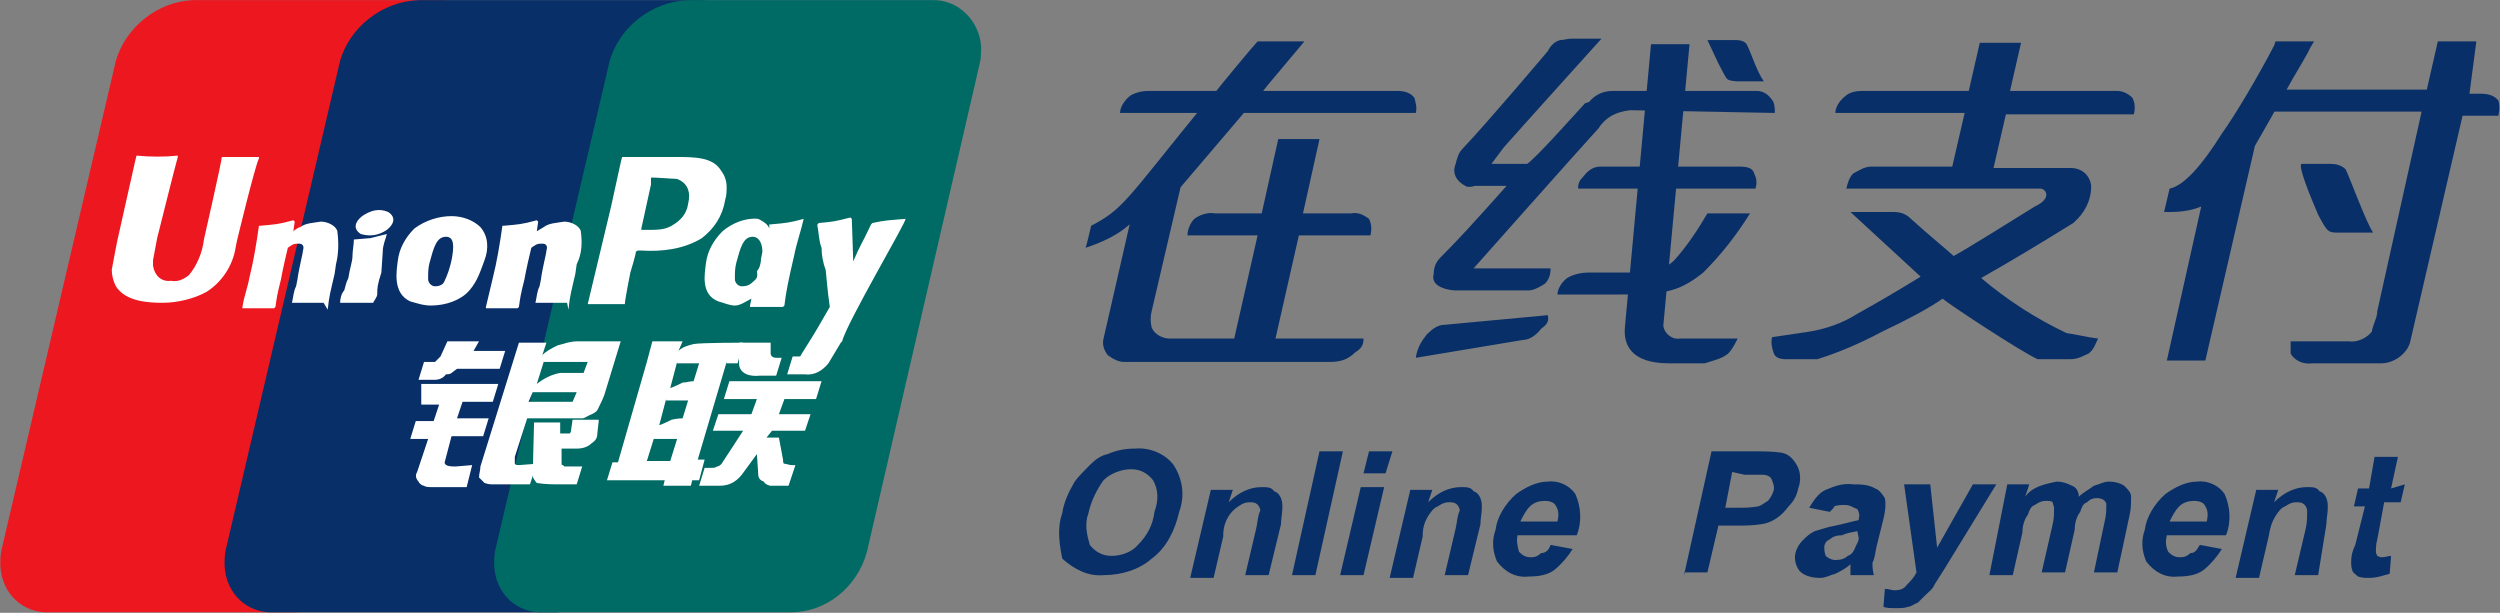 <?xml version="1.0" encoding="UTF-8"?>
<svg width="1999px" height="490px" viewBox="0 0 1999 490" version="1.1" xmlns="http://www.w3.org/2000/svg" xmlns:xlink="http://www.w3.org/1999/xlink">
    <rect x="0" y="0" width="1999" height="490" fill="#808080" stroke="none"/>
    <!-- Generator: Sketch 46.2 (44496) - http://www.bohemiancoding.com/sketch -->
    <title>chinapay</title>
    <desc>Created with Sketch.</desc>
    <defs></defs>
    <g id="Page-1" stroke="none" stroke-width="1" fill="none" fill-rule="evenodd">
        <g id="chinapay" transform="translate(0, -2)" fill-rule="nonzero">
            <path d="M1374.041,52.726 C1381.74,67.025 1379.54,65.925 1388.339,67.025 L1410.337,67.025 C1404.838,59.325 1400.438,45.027 1397.139,38.427 C1396.039,35.128 1391.639,34.028 1388.339,34.028 L1365.242,34.028 L1374.041,52.726" id="Shape" fill="#082F67"></path>
            <path d="M154.26,2.131 L348.941,2.131 C369.839,1.031 387.437,18.629 388.537,39.527 C388.537,43.927 388.537,48.327 387.437,52.726 L296.146,443.188 C288.447,471.785 263.149,491.583 235.652,491.583 L39.871,491.583 C18.973,492.683 1.375,477.285 0.275,454.187 C0.275,449.787 0.275,445.388 1.375,440.988 L92.666,50.526 C100.365,24.129 125.663,3.231 154.26,2.131" id="Shape" fill="#ED171F"></path>
            <path d="M334.642,2.131 L559.02,2.131 C585.418,2.131 573.319,24.129 567.82,52.726 L476.528,443.188 C471.029,469.585 472.129,491.583 443.532,491.583 L219.154,491.583 C198.256,492.683 180.657,477.285 179.557,454.187 C179.557,449.787 179.557,445.388 180.657,440.988 L271.948,50.526 C279.648,24.129 304.945,3.231 334.642,2.131" id="Shape" fill="#082F67"></path>
            <path d="M550.221,2.131 L744.902,2.131 C765.8,1.031 783.398,18.629 784.498,39.527 C784.498,43.927 784.498,48.327 783.398,52.726 L693.207,443.188 C685.508,471.785 660.211,491.583 632.713,491.583 L434.733,491.583 C413.835,492.683 396.236,477.285 395.136,454.187 C395.136,449.787 395.136,445.388 396.236,440.988 L487.527,50.526 C495.227,24.129 520.524,3.231 550.221,2.131" id="Shape" fill="#006A65"></path>
            <path d="M517.224,370.595 L535.923,370.595 L541.422,352.997 L522.724,352.997 L517.224,370.595 Z M532.623,321.1 L527.124,341.998 C530.423,340.898 534.823,338.698 537.023,337.598 C541.422,336.498 545.822,336.498 545.822,336.498 L550.221,322.2 L532.623,322.2 L532.623,321.1 Z M541.422,291.403 L535.923,312.301 C539.222,311.201 543.622,309.001 545.822,307.901 C549.121,307.901 551.321,306.801 554.621,306.801 L559.02,292.503 L541.422,292.503 L541.422,291.403 Z M581.018,291.403 L557.921,369.495 L563.42,369.495 L559.02,385.994 L553.521,385.994 L552.421,390.393 L530.423,390.393 L531.523,385.994 L485.328,385.994 L489.727,371.695 L494.127,371.695 L517.224,291.403 L521.624,274.904 L545.822,274.904 L542.522,282.604 C545.822,279.304 550.221,278.204 554.621,277.104 C560.12,276.004 594.217,276.004 594.217,276.004 L589.817,292.503 L581.018,292.503 L581.018,291.403 Z" id="Shape" fill="#FFFFFF"></path>
            <path d="M590.917,276.004 L616.215,276.004 L616.215,284.803 C616.215,285.903 617.315,288.103 620.614,288.103 L625.014,288.103 L620.614,302.402 L607.416,302.402 C595.317,303.502 590.917,298.002 590.917,292.503 L590.917,276.004 Z M594.217,346.397 L570.019,346.397 L574.419,333.199 L600.816,333.199 L605.216,321.1 L578.818,321.1 L583.218,306.801 L656.911,306.801 L652.511,321.1 L627.214,321.1 L622.814,333.199 L648.112,333.199 L643.712,346.397 L617.315,346.397 L612.915,351.897 L622.814,351.897 L626.114,369.495 C626.114,370.595 626.114,372.795 627.214,372.795 C628.314,372.795 631.613,373.895 632.713,373.895 L636.013,373.895 L630.513,390.393 L616.215,390.393 C615.115,390.393 611.815,389.293 610.715,387.093 C607.416,385.994 606.316,383.794 606.316,381.594 L605.216,365.096 L593.117,381.594 C588.718,387.093 583.218,390.393 575.519,390.393 L559.02,390.393 L563.42,376.095 L568.919,376.095 C570.019,376.095 572.219,376.095 573.319,374.995 C574.419,374.995 576.619,373.895 577.719,371.695 L594.217,346.397 L594.217,346.397 Z M336.842,309.001 L398.436,309.001 L394.037,323.3 L369.839,323.3 L365.439,336.498 L390.737,336.498 L386.337,350.797 L361.04,350.797 L355.54,371.695 C355.54,374.995 361.04,374.995 364.339,374.995 L377.538,373.895 L373.139,391.493 L344.541,391.493 C343.441,391.493 340.142,391.493 339.042,390.393 C337.942,390.393 335.742,389.293 334.642,387.093 C333.542,385.994 331.343,382.694 333.542,379.394 L342.342,352.997 L328.043,352.997 L332.443,338.698 L346.741,338.698 L351.141,325.499 L336.842,325.499 L336.842,309.001 Z M378.638,282.604 L403.936,282.604 L399.536,296.902 L365.439,296.902 L361.04,300.202 C359.94,301.302 357.74,301.302 356.64,301.302 C353.34,305.701 348.941,305.701 346.741,305.701 L334.642,305.701 L339.042,291.403 L347.841,291.403 L352.241,287.003 L357.74,274.904 L383.038,274.904 L378.638,282.604 L378.638,282.604 Z M429.233,309.001 C434.733,304.602 441.332,301.302 447.931,300.202 L466.629,300.202 L469.929,291.403 L434.733,291.403 L429.233,309.001 Z M461.13,315.6 L425.933,315.6 L422.634,323.3 L457.83,323.3 L461.13,315.6 Z M414.934,276.004 L436.932,276.004 L433.633,285.903 C436.932,282.604 441.332,280.404 445.731,278.204 C450.131,277.104 455.631,274.904 462.23,274.904 L496.327,274.904 L484.228,314.501 C483.128,318.9 480.928,323.3 478.728,327.699 C477.628,330.999 475.429,332.099 473.229,333.199 C469.929,334.299 467.729,336.498 465.53,336.498 L421.534,336.498 L411.635,367.295 L411.635,372.795 C412.735,373.895 412.735,373.895 414.934,373.895 L429.233,372.795 L423.734,389.293 L395.136,389.293 C391.837,389.293 390.737,389.293 387.437,388.193 L383.038,383.794 C383.038,380.494 384.137,378.294 384.137,374.995 L414.934,276.004 L414.934,276.004 Z" id="Shape" fill="#FFFFFF"></path>
            <path d="M478.728,338.698 L477.628,348.597 C477.628,351.897 476.528,354.097 473.229,356.296 C469.929,359.596 465.53,360.696 461.13,360.696 L449.031,360.696 L449.031,370.595 C449.031,373.895 449.031,373.895 450.131,373.895 L451.231,374.995 L465.53,374.995 L461.13,389.293 L447.931,389.293 C442.432,389.293 435.832,389.293 429.233,388.193 C428.133,387.093 425.933,383.794 425.933,382.694 L427.033,339.798 L447.931,339.798 L447.931,348.597 L455.631,348.597 C455.631,348.597 456.73,347.497 456.73,345.298 L457.83,337.598 L478.728,337.598 L478.728,338.698 Z M177.358,127.519 C177.358,130.818 163.059,193.512 163.059,193.512 C161.959,203.411 157.56,214.41 150.96,222.11 C146.561,225.409 142.161,227.609 136.662,226.509 C128.962,227.609 123.463,222.11 122.363,214.41 L122.363,210.011 L125.663,192.412 C125.663,192.412 139.961,135.218 142.161,127.519 L142.161,126.419 C132.262,127.519 120.163,127.519 109.164,126.419 L108.064,130.818 L93.766,194.612 L92.666,200.112 L89.366,217.71 C89.366,222.11 90.466,226.509 92.666,230.909 C100.365,243.008 117.963,244.107 130.062,244.107 C142.161,244.107 155.36,240.808 165.259,235.308 C177.358,227.609 186.157,214.41 188.357,200.112 L189.456,194.612 C189.456,194.612 203.755,135.218 207.055,128.619 L207.055,127.519 L177.358,127.519 L177.358,127.519 Z M258.75,244.107 L233.452,244.107 C234.552,239.708 234.552,235.308 236.752,230.909 L237.852,225.409 C238.952,216.61 242.251,204.511 242.251,202.311 C243.351,199.012 242.251,196.812 238.952,196.812 L237.852,196.812 C234.552,196.812 233.452,197.912 230.153,200.112 C229.053,204.511 225.753,218.81 224.653,225.409 C221.353,238.608 221.353,239.708 220.253,247.407 L219.154,248.507 L193.856,248.507 L193.856,247.407 C194.956,239.708 198.256,230.909 199.356,224.309 C202.655,211.111 204.855,197.912 207.055,182.513 L208.155,182.513 C220.253,181.414 222.453,181.414 234.552,178.114 L235.652,179.214 L234.552,186.913 C235.652,185.813 238.952,183.613 240.052,183.613 C244.451,180.314 249.951,180.314 256.55,179.214 C262.049,179.214 268.649,182.513 269.749,186.913 C270.849,195.712 270.849,204.511 268.649,213.31 L267.549,221.01 C264.249,235.308 263.149,238.608 262.049,249.607 L258.75,244.107 L258.75,244.107 Z M298.346,244.107 L271.948,244.107 C271.948,240.808 273.048,236.408 275.248,234.208 C276.348,230.909 276.348,228.709 278.548,224.309 C279.648,216.61 281.847,211.111 281.847,206.711 C281.847,202.311 282.947,197.912 282.947,193.512 L296.146,192.412 L309.345,189.113 C308.245,193.512 306.045,197.912 306.045,203.411 L304.945,219.91 C301.646,229.809 301.646,233.108 301.646,236.408 C301.646,238.608 301.646,238.608 298.346,244.107 Z M361.04,210.011 C359.94,215.51 357.74,222.11 355.54,226.509 C354.44,229.809 351.141,230.909 347.841,230.909 C344.541,230.909 342.342,227.609 342.342,225.409 L342.342,224.309 C342.342,219.91 342.342,216.61 343.441,212.211 C346.741,200.112 348.941,191.313 356.64,191.313 C363.24,191.313 363.24,199.012 361.04,210.011 L361.04,210.011 Z M387.437,210.011 C390.737,201.212 390.737,191.313 384.137,183.613 C378.638,178.114 369.839,174.814 361.04,174.814 C351.141,174.814 340.142,178.114 331.343,184.713 C323.643,192.412 319.244,201.212 318.144,210.011 C317.044,218.81 313.744,236.408 328.043,243.008 C332.443,244.107 337.942,246.307 344.541,246.307 C356.64,246.307 368.739,241.908 375.338,234.208 C381.938,226.509 384.137,218.81 387.437,210.011 L387.437,210.011 Z M642.612,177.014 C630.513,180.314 628.314,180.314 616.215,181.414 L615.115,181.414 L615.115,184.713 C614.015,181.414 610.715,179.214 606.316,177.014 C596.417,175.914 585.418,180.314 577.719,186.913 C570.019,194.612 565.62,203.411 564.52,212.211 C563.42,221.01 560.12,237.508 574.419,243.008 C578.818,244.107 583.218,246.307 587.618,246.307 C592.017,246.307 596.417,243.008 600.816,240.808 L599.716,246.307 L599.716,247.407 L626.114,247.407 L627.214,246.307 C628.314,236.408 630.513,225.409 634.913,206.711 C637.113,195.712 640.412,186.913 642.612,177.014 L642.612,177.014 Z M603.016,226.509 C599.716,229.809 597.517,230.909 593.117,230.909 C589.817,230.909 587.618,227.609 587.618,225.409 L587.618,224.309 C587.618,219.91 587.618,216.61 588.718,212.211 C592.017,200.112 594.217,191.313 601.916,191.313 C606.316,191.313 609.615,195.712 609.615,203.411 L608.516,208.911 C608.516,212.211 607.416,216.61 605.216,218.81 C606.316,224.309 604.116,225.409 603.016,226.509 L603.016,226.509 Z M453.431,244.107 L428.133,244.107 C429.233,239.708 429.233,235.308 431.433,230.909 L432.533,225.409 C433.633,216.61 436.932,204.511 436.932,202.311 C438.032,199.012 436.932,196.812 433.633,196.812 L432.533,196.812 C429.233,196.812 428.133,197.912 424.834,200.112 C423.734,204.511 420.434,218.81 419.334,225.409 C416.034,238.608 416.034,239.708 414.934,247.407 L413.835,248.507 L388.537,248.507 L388.537,247.407 L394.037,224.309 C397.336,211.111 399.536,197.912 401.736,182.513 L402.836,182.513 C414.934,181.414 417.134,181.414 429.233,178.114 L430.333,179.214 L429.233,186.913 L434.733,183.613 C439.132,180.314 444.632,180.314 451.231,179.214 C456.73,179.214 463.33,182.513 464.43,186.913 C465.53,195.712 465.53,204.511 461.13,213.31 L460.03,221.01 C456.73,235.308 455.631,238.608 454.531,249.607 L453.431,244.107 Z M539.222,127.519 L497.426,127.519 L496.327,131.918 L488.627,167.115 L469.929,245.207 L499.626,245.207 C499.626,241.908 504.026,219.91 504.026,219.91 C504.026,219.91 508.425,205.611 508.425,203.411 C509.525,202.311 509.525,202.311 511.725,202.311 L512.825,202.311 C529.323,203.411 546.922,201.212 561.22,192.412 C571.119,184.713 577.719,174.814 579.918,161.615 C581.018,158.316 581.018,153.916 581.018,151.716 C581.018,147.317 579.918,142.917 576.619,138.518 C570.019,127.519 555.721,127.519 539.222,127.519 L539.222,127.519 Z M550.221,164.915 C549.121,172.614 544.722,178.114 537.023,182.513 C531.523,185.813 524.924,185.813 518.324,185.813 L512.825,185.813 L512.825,184.713 L520.524,149.517 L520.524,144.017 L523.824,144.017 L541.422,145.117 C550.221,148.417 552.421,156.116 550.221,164.915 L550.221,164.915 Z M309.345,185.813 C314.844,181.414 317.044,175.914 310.445,171.515 C302.745,168.215 296.146,170.415 289.547,174.814 C284.047,179.214 281.847,184.713 288.447,189.113 C296.146,191.313 302.745,190.213 309.345,185.813 L309.345,185.813 Z M724.004,177.014 C710.806,178.114 707.506,178.114 697.607,180.314 L696.507,181.414 C687.708,200.112 688.808,195.712 682.208,211.111 L682.208,210.011 L681.108,177.014 L680.009,175.914 C666.81,179.214 666.81,179.214 654.711,180.314 L653.611,181.414 L653.611,182.513 C654.711,188.013 654.711,194.612 656.911,200.112 C656.911,205.611 658.011,212.211 660.211,217.71 C661.31,227.609 661.31,232.009 663.51,247.407 C655.811,260.606 653.611,265.005 645.912,277.104 L640.412,285.903 C640.412,287.003 639.313,287.003 639.313,287.003 L633.813,287.003 L629.414,301.302 L643.712,301.302 C651.411,302.402 658.011,298.002 662.41,292.503 L672.309,276.004 L673.409,274.904 C676.709,260.606 726.204,177.014 724.004,177.014 L724.004,177.014 Z" id="Shape" fill="#FFFFFF"></path>
            <path d="M1853.594,173.714 C1861.293,188.013 1861.293,188.013 1871.192,188.013 L1897.59,188.013 C1892.09,180.314 1878.892,144.017 1875.592,137.418 C1872.292,134.118 1867.893,133.018 1863.493,133.018 L1840.395,133.018 C1837.096,134.118 1846.995,158.316 1853.594,173.714" id="Shape" fill="#082F67"></path>
            <path d="M1980.082,35.128 L1949.285,35.128 L1940.486,73.624 L1812.898,73.624 L1808.498,91.222 L1936.086,91.222 L1936.086,92.322 L1900.889,250.707 C1900.889,256.206 1897.59,260.606 1896.49,267.205 C1892.09,272.705 1884.391,276.004 1877.792,274.904 L1831.596,274.904 L1831.596,284.803 C1834.896,290.303 1841.495,293.603 1849.194,292.503 L1904.189,292.503 C1914.088,292.503 1925.087,284.803 1927.287,274.904 L1969.083,94.522 L1997.68,94.522 C1998.78,90.122 1998.78,85.723 1997.68,82.423 C1994.38,78.024 1988.881,76.924 1983.381,76.924 L1974.582,76.924 L1980.082,35.128 L1980.082,35.128 Z" id="Shape" fill="#082F67"></path>
            <path d="M1732.606,290.303 L1763.403,290.303 L1802.999,118.72 C1810.698,105.521 1820.597,87.923 1832.696,65.925 C1837.096,58.226 1845.895,43.927 1846.995,40.627 L1850.294,35.128 L1819.497,35.128 L1818.397,38.427 C1805.199,63.725 1787.6,93.422 1776.601,108.821 C1760.103,135.218 1745.805,150.617 1734.806,152.816 L1730.406,171.515 L1734.806,171.515 C1743.605,171.515 1752.404,170.415 1760.103,167.115 L1732.606,290.303 L1732.606,290.303 Z M1419.136,92.322 C1419.136,89.023 1419.136,86.823 1418.037,83.523 C1414.737,78.024 1410.337,74.724 1404.838,74.724 L1289.349,74.724 C1281.65,74.724 1275.05,78.024 1270.651,83.523 L1267.351,84.623 C1255.252,97.822 1228.855,127.519 1221.156,133.018 L1192.559,133.018 L1202.458,119.82 C1218.956,101.121 1280.55,32.928 1280.55,32.928 L1256.352,32.928 C1253.053,32.928 1250.853,34.028 1247.553,34.028 C1243.154,35.128 1239.854,38.427 1237.654,42.827 C1237.654,42.827 1190.359,98.922 1169.461,120.919 C1166.161,124.219 1165.061,128.619 1163.961,133.018 C1160.662,140.718 1165.061,147.317 1171.661,150.617 C1172.76,151.716 1176.06,151.716 1179.36,150.617 L1204.657,150.617 C1178.26,180.314 1165.061,194.612 1151.863,207.811 C1147.463,212.211 1146.363,216.61 1146.363,222.11 C1146.363,222.11 1147.463,214.41 1146.363,221.01 C1143.063,233.108 1162.861,234.208 1162.861,234.208 L1222.256,234.208 C1226.655,234.208 1232.155,230.909 1235.454,228.709 C1238.754,225.409 1239.854,221.01 1239.854,216.61 L1178.26,216.61 C1178.26,216.61 1265.151,118.72 1278.35,104.421 C1283.85,95.622 1292.649,91.222 1303.648,90.122 L1419.136,92.322 L1419.136,92.322 Z" id="Shape" fill="#082F67"></path>
            <path d="M1403.738,152.816 C1404.838,148.417 1404.838,145.117 1402.638,140.718 C1401.538,136.318 1397.139,135.218 1390.539,135.218 L1279.45,135.218 C1273.951,135.218 1269.551,138.518 1266.251,142.917 C1262.952,146.217 1261.852,148.417 1261.852,152.816 L1403.738,152.816 Z" id="Shape" fill="#082F67"></path>
            <path d="M1381.74,284.803 C1385.04,281.504 1387.24,277.104 1389.439,272.705 L1343.244,272.705 C1337.744,273.805 1331.145,269.405 1330.045,262.806 L1330.045,261.706 L1350.943,37.328 L1320.146,37.328 L1299.248,263.905 C1298.148,277.104 1303.648,292.503 1334.445,292.503 L1363.042,292.503 C1369.641,290.303 1376.241,289.203 1381.74,284.803 M1669.912,284.803 C1674.311,281.504 1675.411,277.104 1677.611,272.705 C1668.812,271.605 1660.013,269.405 1652.314,268.305 C1627.016,256.206 1605.018,241.908 1584.12,224.309 C1609.418,210.011 1634.715,194.612 1657.813,180.314 C1666.612,172.614 1672.112,162.715 1672.112,150.617 C1671.012,141.817 1664.412,136.318 1655.613,136.318 L1594.019,136.318 L1603.918,93.422 L1706.208,93.422 C1707.308,89.023 1707.308,84.623 1705.108,80.223 C1701.809,76.924 1697.409,74.724 1693.01,74.724 L1607.218,74.724 L1616.017,36.228 L1583.02,36.228 L1574.221,74.724 L1488.43,74.724 C1484.03,74.724 1478.531,75.824 1475.231,79.124 C1470.831,82.423 1467.532,87.923 1467.532,92.322 L1570.922,92.322 L1561.023,135.218 L1496.129,135.218 C1490.629,135.218 1486.23,138.518 1481.83,140.718 C1478.531,144.017 1477.431,148.417 1476.331,152.816 L1631.416,152.816 C1635.815,152.816 1641.315,160.516 1627.016,167.115 C1603.918,181.414 1574.221,200.112 1562.122,206.711 C1558.823,203.411 1541.224,189.113 1528.026,177.014 C1523.626,172.614 1519.227,171.515 1513.727,171.515 L1479.63,171.515 L1535.725,223.209 C1521.426,232.009 1504.928,241.908 1485.13,252.907 C1473.031,260.606 1459.832,265.005 1446.634,267.205 L1416.937,271.605 C1415.837,276.004 1416.937,280.404 1418.037,283.704 C1419.136,288.103 1423.536,289.203 1427.936,289.203 L1453.233,289.203 C1470.831,283.704 1488.43,276.004 1504.928,267.205 C1525.826,257.306 1542.324,248.507 1553.323,240.808 C1556.623,244.107 1614.917,282.604 1629.216,289.203 L1655.613,289.203 C1662.213,289.203 1666.612,285.903 1669.912,284.803 M1090.269,272.705 L1019.875,272.705 L1038.574,190.213 L1095.768,190.213 C1096.868,185.813 1096.868,181.414 1094.668,177.014 C1090.269,173.714 1085.869,171.515 1080.37,172.614 L1041.873,172.614 L1055.072,113.22 L1022.075,113.22 L1008.876,172.614 L971.48,172.614 C965.981,171.515 959.381,173.714 954.982,177.014 C951.682,180.314 949.482,185.813 949.482,190.213 L1005.577,190.213 L986.879,272.705 L935.184,272.705 C929.684,272.705 923.085,269.405 920.885,263.905 C919.785,259.506 919.785,255.106 920.885,250.707 L943.983,151.716 L994.578,92.322 L1132.064,92.322 C1133.164,87.923 1132.064,84.623 1130.965,80.223 C1127.665,75.824 1122.165,74.724 1117.766,74.724 L1009.976,74.724 L1014.376,69.224 L1042.973,35.128 L1005.577,35.128 C1002.277,38.427 975.88,70.324 972.58,74.724 L917.585,74.724 C913.186,74.724 908.786,75.824 904.387,78.024 C899.987,81.323 895.588,86.823 895.588,92.322 L957.182,92.322 C899.987,162.715 897.787,169.315 872.49,182.513 C872.49,182.513 869.19,196.812 868.09,200.112 C881.289,195.712 893.388,190.213 903.287,181.414 L882.389,272.705 C881.289,277.104 882.389,281.504 885.689,285.903 C890.088,289.203 894.488,291.403 898.887,291.403 L1062.771,291.403 C1070.47,291.403 1077.07,290.303 1083.669,283.704 C1089.169,280.404 1090.269,277.104 1090.269,272.705 M1232.155,265.005 C1228.855,269.405 1223.356,273.805 1217.856,273.805 L1132.064,288.103 C1133.164,280.404 1136.464,274.904 1140.864,269.405 C1145.263,265.005 1149.663,261.706 1155.162,261.706 L1237.654,254.006 C1238.754,259.506 1236.554,261.706 1232.155,265.005" id="Shape" fill="#082F67"></path>
            <path d="M1365.242,172.614 C1357.542,185.813 1348.743,199.012 1338.844,210.011 C1333.345,215.51 1325.646,218.81 1316.846,219.91 L1270.651,219.91 C1265.151,219.91 1258.552,221.01 1253.053,224.309 C1248.653,227.609 1245.353,233.108 1245.353,237.508 L1283.85,237.508 C1327.845,237.508 1339.944,237.508 1361.942,219.91 C1376.241,205.611 1388.339,190.213 1399.338,172.614 L1365.242,172.614 L1365.242,172.614 Z M849.392,412.391 C850.492,403.592 854.892,394.793 859.291,387.093 C862.591,382.694 866.99,378.294 871.39,373.895 C875.789,369.495 880.189,366.195 885.689,365.096 C893.388,361.796 899.987,360.696 907.686,360.696 C919.785,359.596 931.884,365.096 938.483,373.895 C946.183,385.994 947.282,399.192 942.883,411.291 C939.583,425.59 932.984,439.888 920.885,448.687 C910.986,457.487 896.687,461.886 882.389,461.886 C870.29,462.986 859.291,457.487 849.392,448.687 C847.192,437.689 844.992,424.49 849.392,412.391 L849.392,412.391 Z M870.29,412.391 C866.99,421.19 869.19,429.989 871.39,437.689 C875.789,443.188 881.289,446.488 888.988,446.488 C896.687,446.488 905.487,443.188 909.886,437.689 C917.585,429.989 921.985,421.19 923.085,411.291 C926.385,402.492 926.385,393.693 921.985,385.994 C917.585,380.494 912.086,377.194 904.387,377.194 C896.687,377.194 887.888,380.494 882.389,385.994 C876.889,393.693 872.49,402.492 870.29,412.391 L870.29,412.391 Z M1014.376,461.886 L995.678,461.886 L1004.477,424.49 C1005.577,420.09 1005.577,414.591 1007.777,410.191 C1007.777,409.091 1006.677,405.792 1004.477,404.692 C1003.377,403.592 1000.077,403.592 998.977,403.592 C995.678,403.592 993.478,404.692 990.178,406.892 C986.879,409.091 984.679,411.291 982.479,414.591 C979.179,420.09 978.079,424.49 978.079,431.089 L970.38,464.086 L951.682,464.086 L968.18,393.693 L985.779,393.693 L982.479,403.592 C990.178,395.893 998.977,391.493 1008.876,391.493 C1013.276,391.493 1016.576,391.493 1018.776,394.793 C1022.075,395.893 1023.175,398.092 1024.275,400.292 C1025.375,403.592 1025.375,404.692 1025.375,407.991 C1025.375,412.391 1024.275,416.791 1024.275,421.19 L1014.376,461.886 L1014.376,461.886 Z M1033.074,461.886 L1055.072,362.896 L1073.77,362.896 L1051.772,461.886 L1033.074,461.886 Z M1071.57,461.886 L1088.069,391.493 L1106.767,391.493 L1090.269,461.886 L1071.57,461.886 Z M1090.269,380.494 L1094.668,362.896 L1113.366,362.896 L1107.867,380.494 L1090.269,380.494 Z M1173.86,461.886 L1155.162,461.886 L1163.961,424.49 C1165.061,420.09 1165.061,414.591 1167.261,410.191 C1167.261,409.091 1166.161,405.792 1163.961,404.692 C1162.861,403.592 1159.562,403.592 1158.462,403.592 C1155.162,403.592 1152.962,404.692 1149.663,406.892 C1146.363,407.991 1144.163,411.291 1141.963,414.591 C1138.664,420.09 1137.564,424.49 1137.564,431.089 L1129.865,464.086 L1111.166,464.086 L1127.665,393.693 L1145.263,393.693 L1141.963,403.592 C1149.663,395.893 1158.462,391.493 1168.361,391.493 C1172.76,391.493 1176.06,391.493 1178.26,394.793 C1181.56,395.893 1182.66,398.092 1183.759,400.292 C1184.859,403.592 1184.859,404.692 1184.859,407.991 C1184.859,412.391 1183.759,416.791 1183.759,421.19 L1173.86,461.886 L1173.86,461.886 Z M1239.854,437.689 L1257.452,440.988 C1254.153,446.488 1248.653,453.087 1243.154,457.487 C1237.654,461.886 1229.955,462.986 1222.256,462.986 C1212.357,464.086 1203.557,459.686 1196.958,450.887 C1193.658,443.188 1192.559,434.389 1195.858,425.59 C1196.958,415.691 1203.557,404.692 1212.357,396.992 C1220.056,391.493 1228.855,387.093 1237.654,387.093 C1246.453,385.994 1255.252,390.393 1259.652,396.992 C1264.052,406.892 1265.151,418.99 1260.752,429.989 L1213.457,429.989 C1212.357,434.389 1213.457,438.788 1214.556,443.188 C1217.856,446.488 1220.056,447.588 1224.455,447.588 C1227.755,447.588 1229.955,446.488 1232.155,444.288 C1236.554,444.288 1238.754,440.988 1239.854,437.689 L1239.854,437.689 Z M1245.353,418.99 C1246.453,414.591 1246.453,410.191 1244.253,406.892 C1243.154,403.592 1238.754,402.492 1235.454,402.492 C1231.055,402.492 1226.655,403.592 1223.356,406.892 C1220.056,410.191 1217.856,414.591 1215.656,418.99 L1245.353,418.99 L1245.353,418.99 Z M1346.543,461.886 L1368.541,362.896 L1401.538,362.896 C1409.237,362.896 1418.037,362.896 1424.636,363.996 C1430.135,365.096 1433.435,368.395 1436.735,373.895 C1440.034,379.394 1440.034,387.093 1437.835,392.593 C1436.735,398.092 1434.535,402.492 1430.135,406.892 C1424.636,414.591 1416.937,420.09 1408.137,421.19 C1400.438,422.29 1394.939,422.29 1387.24,422.29 L1374.041,422.29 L1365.242,459.686 L1346.543,459.686 L1346.543,461.886 Z M1385.04,379.394 L1379.54,407.991 L1389.439,407.991 C1394.939,407.991 1399.338,407.991 1405.938,406.892 C1409.237,405.792 1411.437,403.592 1413.637,402.492 C1414.737,401.392 1416.937,398.092 1418.037,394.793 C1419.136,391.493 1418.037,389.293 1416.937,385.994 C1415.837,382.694 1412.537,381.594 1409.237,381.594 L1394.939,381.594 L1385.04,379.394 L1385.04,379.394 Z M1463.132,411.291 L1446.634,407.991 C1449.933,402.492 1454.333,395.893 1459.832,393.693 C1467.532,390.393 1474.131,388.193 1481.83,389.293 C1487.33,389.293 1493.929,389.293 1499.429,392.593 C1502.728,393.693 1504.928,396.992 1507.128,400.292 C1508.228,405.792 1507.128,412.391 1506.028,416.791 L1500.528,438.788 C1499.429,443.188 1499.429,447.588 1497.229,451.987 C1497.229,455.287 1497.229,457.487 1498.329,461.886 L1479.63,461.886 L1479.63,453.087 C1476.331,456.387 1471.931,458.586 1467.532,460.786 C1463.132,461.886 1459.832,464.086 1455.433,464.086 C1449.933,464.086 1443.334,462.986 1438.934,458.586 C1435.635,454.187 1434.535,448.687 1435.635,444.288 C1436.735,439.888 1438.934,436.589 1441.134,434.389 C1444.434,431.089 1446.634,428.889 1451.033,426.69 C1455.433,425.59 1460.932,423.39 1467.532,422.29 C1473.031,421.19 1480.73,418.99 1486.23,417.89 L1486.23,416.791 C1487.33,413.491 1486.23,411.291 1485.13,409.091 C1481.83,407.991 1479.63,405.792 1475.231,405.792 C1471.931,405.792 1469.731,405.792 1466.432,406.892 C1467.532,406.892 1464.232,410.191 1463.132,411.291 L1463.132,411.291 Z M1485.13,426.69 C1480.73,427.789 1477.431,427.789 1473.031,429.989 C1468.632,429.989 1465.332,431.089 1463.132,433.289 C1459.832,434.389 1458.733,437.689 1458.733,438.788 C1458.733,442.088 1458.733,443.188 1459.832,446.488 C1460.932,447.588 1464.232,449.787 1467.532,449.787 C1471.931,449.787 1475.231,448.687 1477.431,446.488 C1480.73,445.388 1481.83,443.188 1482.93,440.988 C1484.03,437.689 1486.23,435.489 1486.23,432.189 L1485.13,426.69 L1485.13,426.69 Z M1522.526,389.293 L1543.424,389.293 L1548.924,439.888 L1577.521,389.293 L1596.219,389.293 L1554.423,457.487 L1546.724,469.585 C1545.624,472.885 1542.324,475.085 1539.025,478.385 L1533.525,483.884 C1530.226,484.984 1528.026,487.184 1525.826,487.184 C1522.526,488.284 1520.327,488.284 1515.927,488.284 C1512.627,488.284 1508.228,488.284 1506.028,487.184 L1507.128,472.885 C1510.428,472.885 1512.627,473.985 1514.827,473.985 C1519.227,473.985 1522.526,472.885 1524.726,469.585 C1528.026,466.286 1530.226,464.086 1532.425,459.686 L1522.526,389.293 L1522.526,389.293 Z M1605.018,389.293 L1622.617,389.293 L1619.317,399.192 C1624.816,391.493 1633.615,389.293 1644.614,387.093 C1649.014,387.093 1652.314,388.193 1656.713,390.393 C1660.013,391.493 1662.213,394.793 1662.213,399.192 C1665.512,395.893 1669.912,393.693 1674.311,390.393 C1678.711,389.293 1682.011,387.093 1686.41,387.093 C1690.81,387.093 1695.209,388.193 1698.509,390.393 C1701.809,393.693 1704.009,395.893 1704.009,399.192 C1704.009,403.592 1704.009,409.091 1702.909,413.491 L1693.01,459.686 L1674.311,459.686 L1683.111,417.89 C1684.211,413.491 1684.211,409.091 1684.211,404.692 C1683.111,401.392 1679.811,400.292 1676.511,400.292 C1673.212,400.292 1671.012,401.392 1668.812,403.592 C1665.512,404.692 1664.412,407.991 1663.313,411.291 C1660.013,415.691 1658.913,421.19 1658.913,425.59 L1651.214,459.686 L1632.516,459.686 L1641.315,421.19 C1642.415,416.791 1642.415,412.391 1642.415,407.991 C1642.415,406.892 1641.315,404.692 1641.315,403.592 C1640.215,402.492 1638.015,402.492 1635.815,402.492 C1632.516,402.492 1630.316,403.592 1627.016,405.792 C1623.716,406.892 1622.617,410.191 1621.517,413.491 C1618.217,417.89 1617.117,423.39 1617.117,427.789 L1609.418,461.886 L1590.72,461.886 L1605.018,389.293 L1605.018,389.293 Z M1759.003,437.689 L1776.601,440.988 C1773.302,446.488 1767.802,453.087 1762.303,457.487 C1756.803,461.886 1749.104,462.986 1741.405,462.986 C1731.506,464.086 1722.707,459.686 1716.107,450.887 C1712.808,443.188 1711.708,434.389 1715.008,425.59 C1716.107,415.691 1722.707,404.692 1731.506,396.992 C1739.205,391.493 1748.004,387.093 1756.803,387.093 C1765.603,385.994 1774.402,390.393 1778.801,396.992 C1783.201,406.892 1784.301,418.99 1779.901,429.989 L1732.606,429.989 C1731.506,434.389 1731.506,438.788 1733.706,443.188 C1737.005,446.488 1739.205,447.588 1743.605,447.588 C1746.904,447.588 1749.104,446.488 1751.304,444.288 C1755.704,444.288 1756.803,440.988 1759.003,437.689 L1759.003,437.689 Z M1764.503,418.99 C1765.603,414.591 1765.603,410.191 1763.403,406.892 C1762.303,403.592 1757.903,402.492 1754.604,402.492 C1750.204,402.492 1745.805,403.592 1742.505,406.892 C1739.205,410.191 1737.005,414.591 1734.806,418.99 L1764.503,418.99 L1764.503,418.99 Z M1853.594,461.886 L1834.896,461.886 L1843.695,424.49 C1844.795,420.09 1844.795,414.591 1844.795,410.191 C1844.795,409.091 1843.695,405.792 1841.495,404.692 C1840.395,403.592 1837.096,403.592 1835.996,403.592 C1832.696,403.592 1830.496,404.692 1827.197,406.892 C1823.897,407.991 1821.697,411.291 1819.497,414.591 C1816.198,420.09 1815.098,424.49 1813.998,431.089 L1806.299,464.086 L1787.6,464.086 L1804.099,393.693 L1821.697,393.693 L1818.397,403.592 C1826.097,395.893 1834.896,391.493 1844.795,391.493 C1849.194,391.493 1852.494,391.493 1854.694,394.793 C1857.994,395.893 1859.093,398.092 1860.193,400.292 C1861.293,403.592 1861.293,404.692 1861.293,407.991 C1861.293,412.391 1860.193,416.791 1860.193,421.19 L1853.594,461.886 L1853.594,461.886 Z M1922.887,389.293 L1919.588,403.592 L1906.389,403.592 L1900.889,433.289 C1899.789,436.589 1899.789,440.988 1899.789,443.188 C1899.789,444.288 1899.789,444.288 1900.889,446.488 C1901.989,446.488 1901.989,447.588 1904.189,447.588 C1907.489,447.588 1909.689,446.488 1911.888,446.488 L1910.788,460.786 C1906.389,461.886 1900.889,464.086 1894.29,464.086 C1890.99,464.086 1888.791,464.086 1885.491,462.986 C1884.391,461.886 1881.091,459.686 1881.091,458.586 C1879.991,455.287 1879.991,454.187 1879.991,450.887 C1879.991,446.488 1881.091,442.088 1883.291,437.689 L1890.99,406.892 L1882.191,406.892 L1885.491,392.593 L1894.29,392.593 L1898.69,367.295 L1917.388,367.295 L1911.888,392.593 L1922.887,389.293 L1922.887,389.293 Z" id="Shape" fill="#082F67"></path>
        </g>
    </g>
</svg>